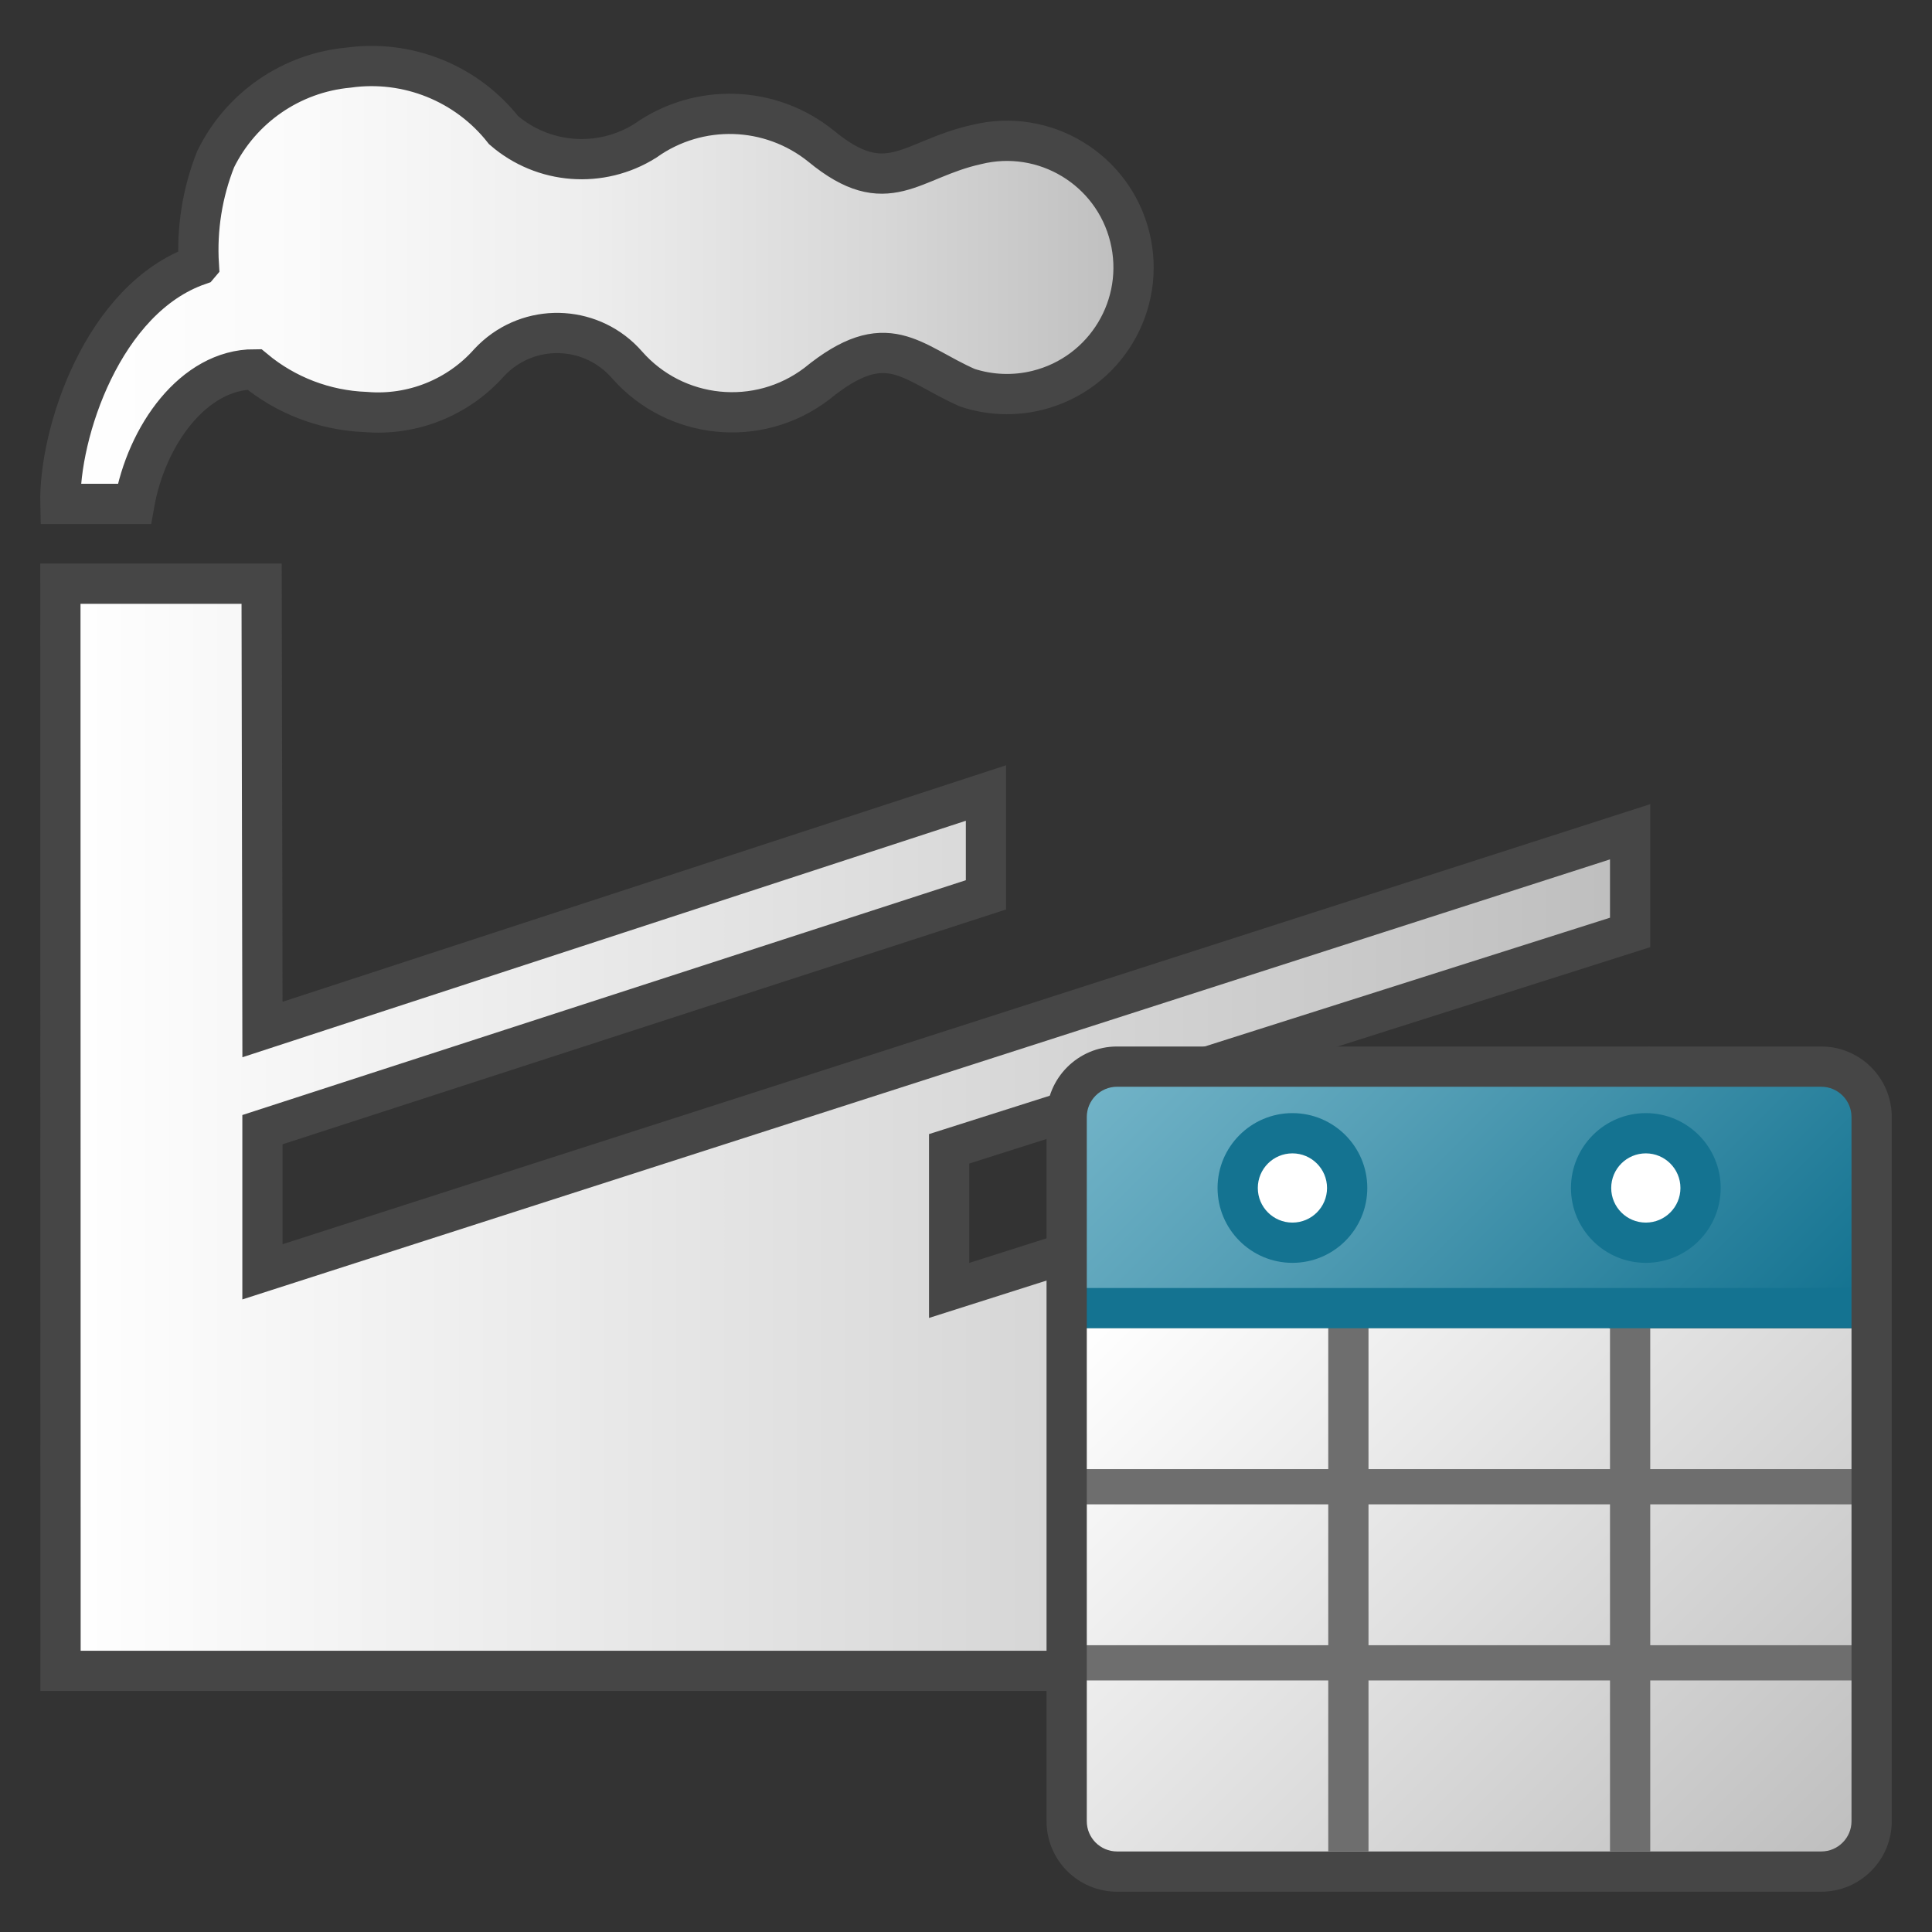 <?xml version="1.0" encoding="UTF-8"?><svg id="Layer_1" xmlns="http://www.w3.org/2000/svg" xmlns:xlink="http://www.w3.org/1999/xlink" viewBox="0 0 48 48"><rect x="0" y="0" width="48" height="48" fill="#333333" stroke="none"/><defs><linearGradient id="linear-gradient" x1="-213.829" y1="-90.007" x2="-174.829" y2="-90.007" gradientTransform="translate(-173.329 -62) rotate(-180)" gradientUnits="userSpaceOnUse"><stop offset="0" stop-color="#bebebe"/><stop offset="1" stop-color="#fff"/></linearGradient><linearGradient id="linear-gradient-2" x1="-201.492" y1="-69.078" x2="-174.829" y2="-69.078" gradientTransform="translate(-173.329 -62) rotate(-180)" gradientUnits="userSpaceOnUse"><stop offset="0" stop-color="#bebebe"/><stop offset=".225" stop-color="#d6d6d6"/><stop offset=".504" stop-color="#ededed"/><stop offset=".768" stop-color="#fafafa"/><stop offset="1" stop-color="#fff"/></linearGradient><linearGradient id="linear-gradient-3" x1="28.406" y1="-93.469" x2="44.594" y2="-109.656" gradientTransform="translate(0 -62) scale(1 -1)" gradientUnits="userSpaceOnUse"><stop offset="0" stop-color="#fff"/><stop offset="1" stop-color="#bebebe"/></linearGradient><linearGradient id="linear-gradient-4" x1="42.625" y1="-97.625" x2="30.375" y2="-85.375" gradientTransform="translate(0 -62) scale(1 -1)" gradientUnits="userSpaceOnUse"><stop offset="0" stop-color="#147391"/><stop offset=".653" stop-color="#559fb6"/><stop offset="1" stop-color="#73b4c8"/></linearGradient></defs><polygon points="6.521 28.066 6.521 31.598 40.5 20.665 40.5 23.166 23.581 28.542 23.581 32.06 40.479 26.685 40.463 41.512 1.504 41.512 1.5 14.501 6.5 14.501 6.521 25.578 24.496 19.702 24.496 22.232 6.521 28.066" fill="url(#linear-gradient)" stroke="#464646" stroke-miterlimit="10"/><path d="m4.94,6.583c-.056-.896.087-1.793.418-2.628.627-1.279,1.874-2.141,3.293-2.274,1.471-.207,2.942.384,3.86,1.552.987.852,2.415.96,3.52.266,1.322-.941,3.108-.887,4.37.133,1.651,1.36,2.217.323,3.86-.041,1.687-.417,3.392.612,3.809,2.299.417,1.687-.612,3.392-2.299,3.809-.573.142-1.174.119-1.735-.065-1.418-.626-1.986-1.535-3.745-.099-1.453,1.105-3.514.897-4.717-.475-.837-.957-2.292-1.055-3.25-.217-.06.052-.117.108-.171.166-.772.87-1.909,1.325-3.068,1.227-1.014-.038-1.987-.41-2.766-1.059-1.51,0-2.681,1.64-2.982,3.342h-1.837c-.04-1.742,1.048-5.106,3.439-5.935Z" fill="url(#linear-gradient-2)" stroke="#464646" stroke-miterlimit="10"/><path d="m26.875,33v13.125h19.25v-13.125h-19.25Z" fill="url(#linear-gradient-3)"/><path d="m46.125,32.125v-5.25h-19.25v5.25h19.25Z" fill="url(#linear-gradient-4)"/><path d="m32.11,30.875c-.75,0-1.359-.609-1.359-1.359s.609-1.359,1.359-1.359,1.36.609,1.36,1.359-.61,1.359-1.36,1.359Z" fill="#fff"/><path d="m32.11,28.655c.475,0,.86.385.86.86s-.385.86-.86.86-.86-.385-.86-.86.385-.86.86-.86m0-1c-1.025,0-1.86.834-1.86,1.86s.834,1.86,1.86,1.86,1.86-.834,1.86-1.86-.834-1.86-1.86-1.86h0Z" fill="#147391"/><path d="m40.89,30.875c-.75,0-1.359-.609-1.359-1.359s.609-1.359,1.359-1.359,1.36.609,1.36,1.359-.61,1.359-1.36,1.359Z" fill="#fff"/><path d="m40.89,28.655c.475,0,.86.385.86.86s-.385.86-.86.86-.86-.385-.86-.86.385-.86.86-.86m0-1c-1.026,0-1.86.834-1.86,1.86s.834,1.86,1.86,1.86,1.86-.834,1.86-1.86-.834-1.86-1.86-1.86h0Z" fill="#147391"/><rect x="26.875" y="36.5" width="19.25" height=".875" fill="#6e6e6e"/><rect x="26.875" y="40.875" width="19.25" height=".875" fill="#6e6e6e"/><rect x="33" y="32.125" width="1" height="13.871" fill="#6e6e6e"/><rect x="40" y="32.125" width="1" height="13.871" fill="#6e6e6e"/><rect x="26.925" y="32" width="19.126" height="1" fill="#147391"/><path d="m45.248,27c.415,0,.752.337.752.752v17.495c0,.415-.337.752-.752.752h-17.495c-.415,0-.752-.337-.752-.752v-17.495c0-.415.337-.752.752-.752h17.495m0-1h-17.495c-.968,0-1.752.785-1.752,1.752v17.495c0,.968.785,1.752,1.752,1.752h17.495c.968,0,1.752-.785,1.752-1.752v-17.495c0-.968-.785-1.752-1.752-1.752h0Z" fill="#464646"/></svg>
